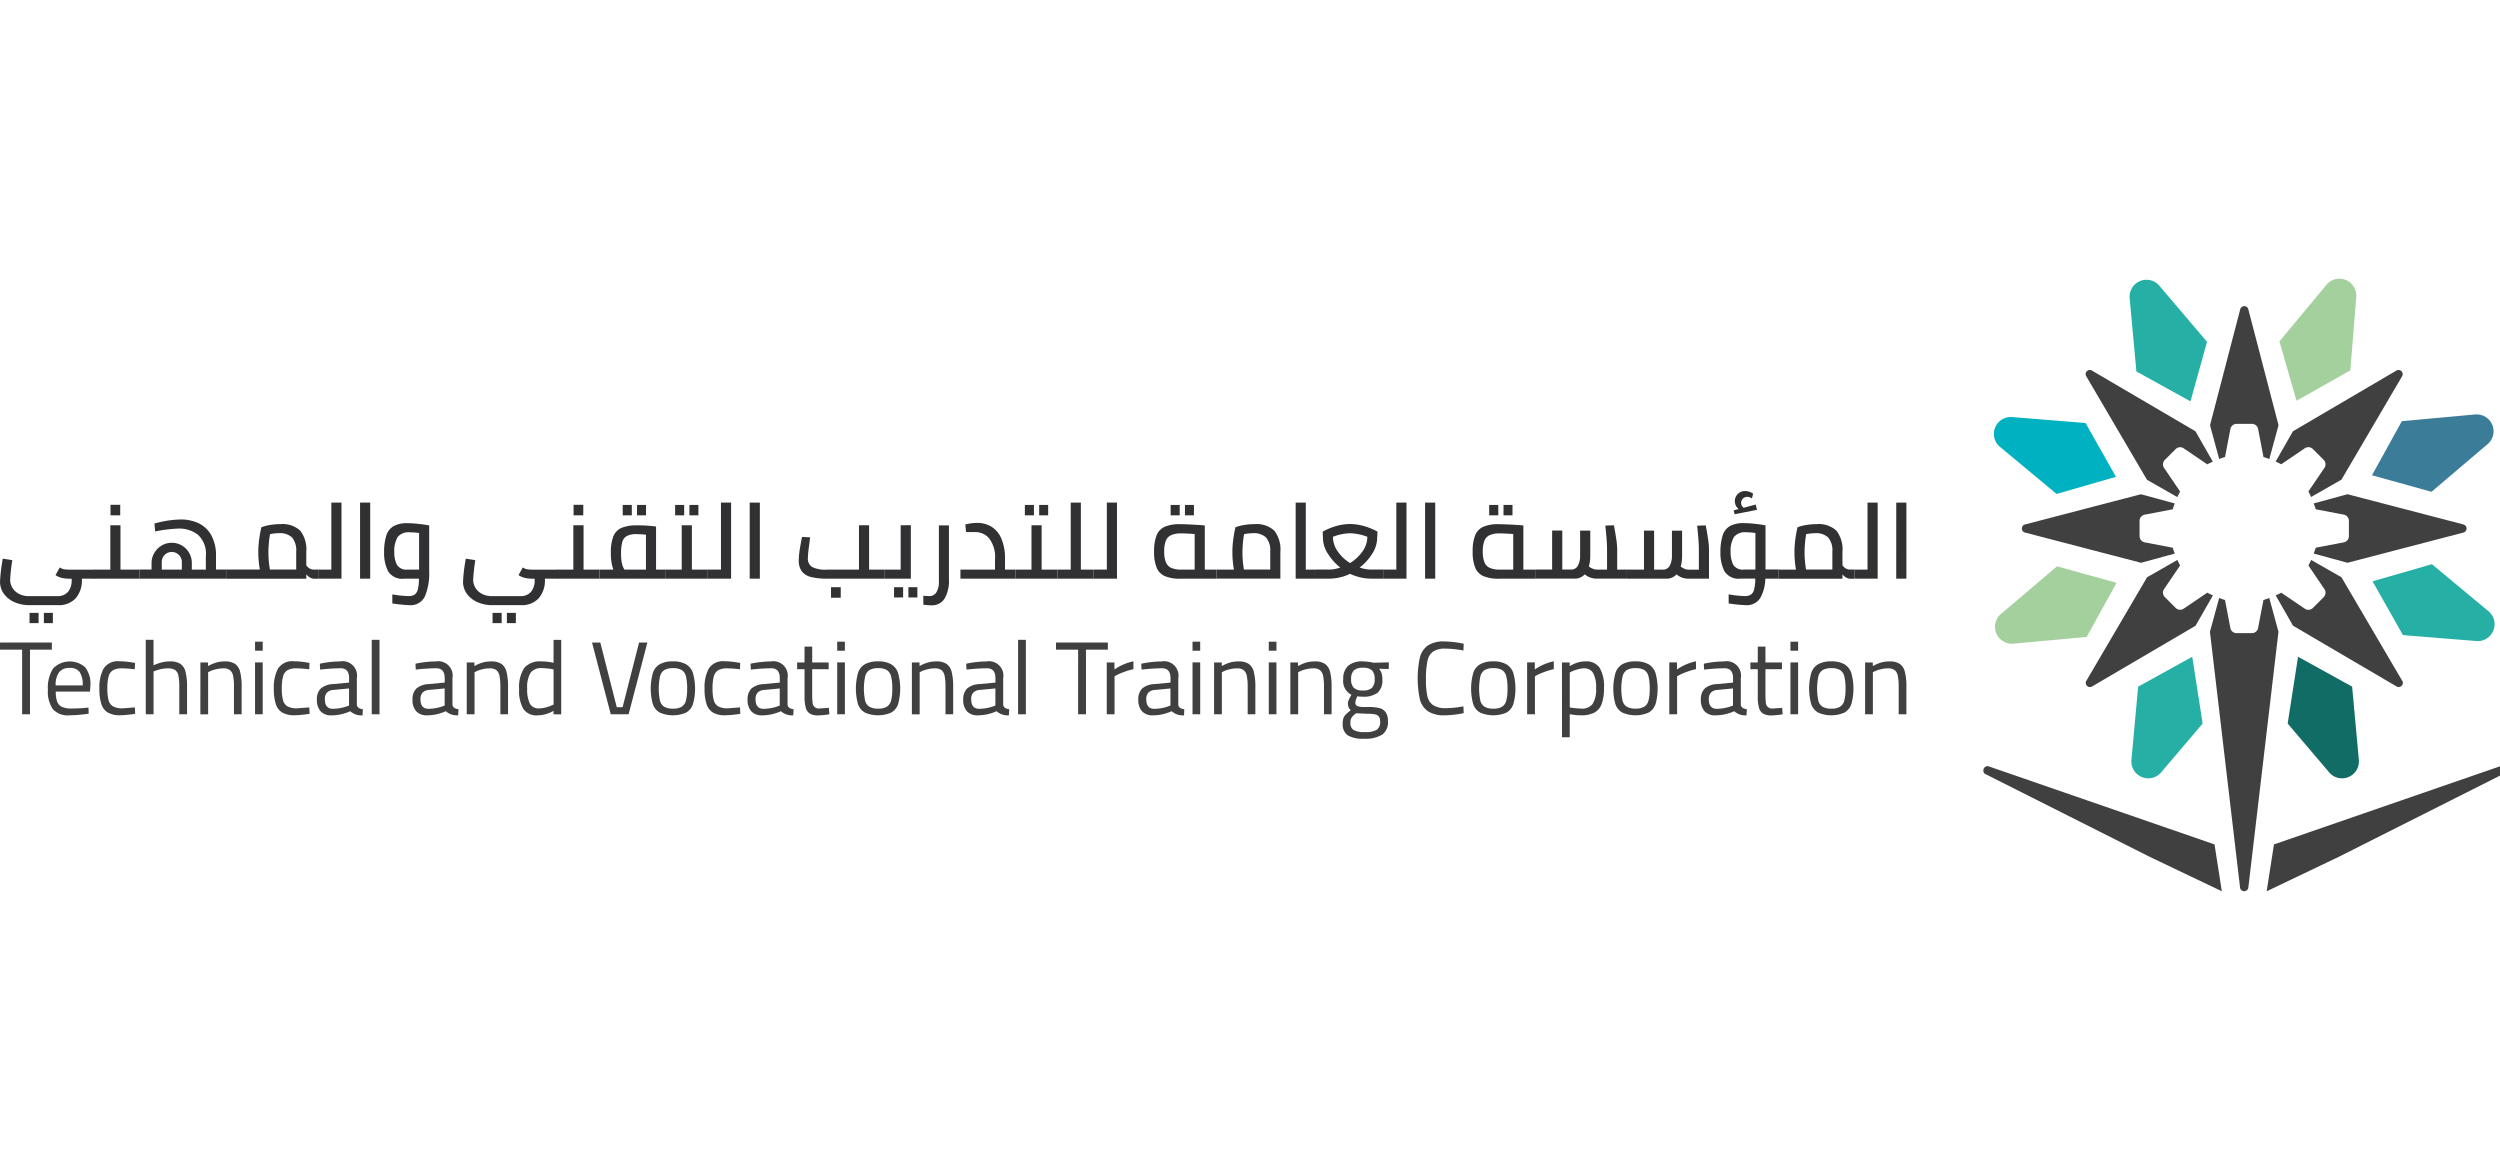 <svg xmlns="http://www.w3.org/2000/svg" xmlns:xlink="http://www.w3.org/1999/xlink" width="342" height="160" viewBox="0 0 342 160">
  <defs>
    <clipPath id="clip-path">
      <rect id="Rectangle_2439" data-name="Rectangle 2439" width="342" height="160" fill="#717d85"/>
    </clipPath>
  </defs>
  <g id="logo07" transform="translate(-160 -3664)">
    <g id="Mask_Group_21" data-name="Mask Group 21" transform="translate(160 3664)" clip-path="url(#clip-path)">
      <g id="Group_15590" data-name="Group 15590" transform="translate(0 38.126)">
        <g id="Group_5852" data-name="Group 5852" transform="translate(0 29.05)">
          <g id="Group_5850" data-name="Group 5850" transform="translate(0 20.352)">
            <path id="Path_3805" data-name="Path 3805" d="M367.123,372.683H364.1V371.7h7.093v.979H368.2v8.84h-1.074Z" transform="translate(-364.098 -371.334)" fill="#404040"/>
            <path id="Path_3806" data-name="Path 3806" d="M369.706,380.177a4.247,4.247,0,0,1-.677-2.66,4.82,4.82,0,0,1,.723-2.92,3.177,3.177,0,0,1,4.391-.134,3.764,3.764,0,0,1,.7,2.5l-.056.808h-4.681a3.953,3.953,0,0,0,.191,1.377,1.269,1.269,0,0,0,.653.717,3.037,3.037,0,0,0,1.284.22q.412,0,.951-.021t.978-.064l.417-.043.028.834a19.012,19.012,0,0,1-2.608.226,2.771,2.771,0,0,1-2.3-.845Zm4.079-3.256a3.134,3.134,0,0,0-.417-1.837,1.58,1.58,0,0,0-1.348-.546,1.762,1.762,0,0,0-1.449.574,2.9,2.9,0,0,0-.482,1.809Z" transform="translate(-362.475 -370.691)" fill="#404040"/>
            <path id="Path_3807" data-name="Path 3807" d="M375.482,380.657a2.085,2.085,0,0,1-.893-1.177,6.885,6.885,0,0,1-.27-2.135,5.5,5.5,0,0,1,.568-2.7,2.3,2.3,0,0,1,2.2-1.008q.424,0,.879.043t1.235.185l-.044.866a16.236,16.236,0,0,0-1.717-.129,2.528,2.528,0,0,0-1.241.249,1.364,1.364,0,0,0-.61.834,6.13,6.13,0,0,0-.178,1.68,5.925,5.925,0,0,0,.169,1.608,1.373,1.373,0,0,0,.617.834,2.608,2.608,0,0,0,1.3.263l1.675-.128.043.879a15.474,15.474,0,0,1-2.043.2,3.264,3.264,0,0,1-1.689-.373Z" transform="translate(-360.724 -370.7)" fill="#404040"/>
            <path id="Path_3808" data-name="Path 3808" d="M379.086,371.426h1.065v3.491a6.432,6.432,0,0,1,1.157-.412,4.639,4.639,0,0,1,1.086-.128,2.572,2.572,0,0,1,1.426.334,1.811,1.811,0,0,1,.708,1.085,8.2,8.2,0,0,1,.209,2.073v3.745h-1.064V377.9a7.737,7.737,0,0,0-.12-1.582,1.186,1.186,0,0,0-.455-.763,1.754,1.754,0,0,0-.986-.227,4.854,4.854,0,0,0-1.689.326l-.269.1v5.859H379.09Z" transform="translate(-359.148 -371.426)" fill="#404040"/>
            <path id="Path_3809" data-name="Path 3809" d="M384.707,373.788h1.05v.5a5.285,5.285,0,0,1,1.171-.5,4.353,4.353,0,0,1,1.114-.142,2.467,2.467,0,0,1,1.4.339,1.856,1.856,0,0,1,.7,1.085,8.16,8.16,0,0,1,.209,2.066v3.746H389.3v-3.717a7.525,7.525,0,0,0-.12-1.546,1.31,1.31,0,0,0-.434-.78,1.46,1.46,0,0,0-.907-.241,4.229,4.229,0,0,0-.987.122,3.912,3.912,0,0,0-.817.276l-.269.128v5.758h-1.064Z" transform="translate(-357.293 -370.694)" fill="#404040"/>
            <path id="Path_3810" data-name="Path 3810" d="M390.328,371.618h1.049v1.234h-1.049Zm0,2.836h1.049v7.093h-1.049Z" transform="translate(-355.437 -371.363)" fill="#404040"/>
            <path id="Path_3811" data-name="Path 3811" d="M393.423,380.658a2.085,2.085,0,0,1-.894-1.177,6.893,6.893,0,0,1-.269-2.135,5.491,5.491,0,0,1,.568-2.7,2.3,2.3,0,0,1,2.2-1.008q.426,0,.879.043t1.235.185l-.043.866a16.211,16.211,0,0,0-1.717-.129,2.53,2.53,0,0,0-1.242.249,1.368,1.368,0,0,0-.61.834,6.142,6.142,0,0,0-.177,1.68,5.919,5.919,0,0,0,.169,1.608,1.376,1.376,0,0,0,.616.834,2.607,2.607,0,0,0,1.3.263l1.675-.128.043.879a15.453,15.453,0,0,1-2.043.2,3.261,3.261,0,0,1-1.691-.373Z" transform="translate(-354.801 -370.701)" fill="#404040"/>
            <path id="Path_3812" data-name="Path 3812" d="M397.2,380.477a2.264,2.264,0,0,1-.508-1.59,2.016,2.016,0,0,1,.522-1.519,2.751,2.751,0,0,1,1.653-.609l2.228-.209v-.61q0-1.348-1.164-1.348a25.982,25.982,0,0,0-2.793.185l-.043-.808a13.821,13.821,0,0,1,2.767-.313,1.972,1.972,0,0,1,2.295,2.286v3.633q.043.521.823.626l-.043.834a2.287,2.287,0,0,1-1.688-.568,6.185,6.185,0,0,1-2.554.568,1.932,1.932,0,0,1-1.495-.555Zm3.562-.668.326-.115v-2.341l-2.1.2a1.365,1.365,0,0,0-.922.369,1.3,1.3,0,0,0-.284.908q0,1.3,1.077,1.306a5.827,5.827,0,0,0,1.9-.327Z" transform="translate(-353.339 -370.701)" fill="#404040"/>
            <path id="Path_3813" data-name="Path 3813" d="M402.328,371.426h1.064v10.187h-1.064Z" transform="translate(-351.474 -371.426)" fill="#404040"/>
            <path id="Path_3814" data-name="Path 3814" d="M407.032,380.48a2.263,2.263,0,0,1-.508-1.591,2.012,2.012,0,0,1,.521-1.518,2.747,2.747,0,0,1,1.653-.609l2.228-.209v-.61q0-1.348-1.163-1.348a25.912,25.912,0,0,0-2.794.185l-.043-.808a13.838,13.838,0,0,1,2.767-.313,1.972,1.972,0,0,1,2.295,2.283v3.632q.042.521.823.626l-.043.834a2.3,2.3,0,0,1-1.694-.567,6.183,6.183,0,0,1-2.552.567,1.931,1.931,0,0,1-1.49-.555Zm3.561-.668.326-.115v-2.341l-2.1.2a1.366,1.366,0,0,0-.922.369,1.3,1.3,0,0,0-.284.908q0,1.3,1.079,1.306a5.821,5.821,0,0,0,1.9-.326Z" transform="translate(-350.091 -370.704)" fill="#404040"/>
            <path id="Path_3815" data-name="Path 3815" d="M412.1,373.788h1.049v.5a5.307,5.307,0,0,1,1.171-.5,4.358,4.358,0,0,1,1.114-.141,2.466,2.466,0,0,1,1.406.339,1.852,1.852,0,0,1,.7,1.085,8.119,8.119,0,0,1,.209,2.065v3.746H416.7v-3.717a7.5,7.5,0,0,0-.121-1.546,1.314,1.314,0,0,0-.432-.78,1.46,1.46,0,0,0-.907-.241,4.22,4.22,0,0,0-.987.122,3.879,3.879,0,0,0-.817.275l-.27.128v5.758H412.1Z" transform="translate(-348.249 -370.694)" fill="#404040"/>
            <path id="Path_3816" data-name="Path 3816" d="M418.073,380.879a4.912,4.912,0,0,1-.582-2.687,4.776,4.776,0,0,1,.7-2.921,2.774,2.774,0,0,1,2.32-.894,8.286,8.286,0,0,1,1.689.184v-3.129h1.05v10.187H422.2v-.488a4.394,4.394,0,0,1-2.2.626A2.144,2.144,0,0,1,418.073,380.879Zm3.025-.2a4.677,4.677,0,0,0,.823-.277l.284-.127v-4.81a8.99,8.99,0,0,0-1.6-.169,1.763,1.763,0,0,0-1.565.652,3.933,3.933,0,0,0-.447,2.156,4.39,4.39,0,0,0,.362,2.037,1.311,1.311,0,0,0,1.252.659,3.687,3.687,0,0,0,.892-.119Z" transform="translate(-346.474 -371.423)" fill="#404040"/>
            <path id="Path_3817" data-name="Path 3817" d="M424.983,371.7h1.13l2.256,8.854h.795l2.256-8.854h1.135l-2.569,9.822h-2.44Z" transform="translate(-343.994 -371.334)" fill="#404040"/>
            <path id="Path_3818" data-name="Path 3818" d="M432.254,380.646a2.086,2.086,0,0,1-.95-1.17,7.949,7.949,0,0,1,.015-4.264,2.153,2.153,0,0,1,.964-1.191,3.6,3.6,0,0,1,1.773-.377,3.53,3.53,0,0,1,1.773.384,2.19,2.19,0,0,1,.959,1.191,7.92,7.92,0,0,1,.013,4.257,2.1,2.1,0,0,1-.939,1.17,4.519,4.519,0,0,1-3.611,0Zm3.008-.808a1.39,1.39,0,0,0,.574-.834,6.216,6.216,0,0,0,.164-1.625,6.478,6.478,0,0,0-.169-1.7,1.4,1.4,0,0,0-.581-.851,2.241,2.241,0,0,0-1.178-.254,2.282,2.282,0,0,0-1.185.254,1.417,1.417,0,0,0-.592.851A8.2,8.2,0,0,0,432.28,379a1.384,1.384,0,0,0,.582.847,2.288,2.288,0,0,0,1.213.263,2.22,2.22,0,0,0,1.19-.267Z" transform="translate(-342 -370.696)" fill="#404040"/>
            <path id="Path_3819" data-name="Path 3819" d="M437.72,380.657a2.078,2.078,0,0,1-.894-1.177,6.894,6.894,0,0,1-.269-2.135,5.5,5.5,0,0,1,.567-2.7,2.3,2.3,0,0,1,2.2-1.008q.424,0,.88.043t1.234.185l-.043.866a16.153,16.153,0,0,0-1.716-.129,2.53,2.53,0,0,0-1.241.249,1.369,1.369,0,0,0-.61.835,6.144,6.144,0,0,0-.177,1.68,5.947,5.947,0,0,0,.169,1.608,1.377,1.377,0,0,0,.618.834,2.608,2.608,0,0,0,1.3.263l1.669-.128.043.879a15.408,15.408,0,0,1-2.044.2A3.257,3.257,0,0,1,437.72,380.657Z" transform="translate(-340.174 -370.7)" fill="#404040"/>
            <path id="Path_3820" data-name="Path 3820" d="M441.491,380.471a2.263,2.263,0,0,1-.508-1.59,2.017,2.017,0,0,1,.521-1.519,2.751,2.751,0,0,1,1.653-.609l2.229-.209v-.61q0-1.348-1.163-1.348a26,26,0,0,0-2.794.185l-.043-.808a13.822,13.822,0,0,1,2.767-.313,1.973,1.973,0,0,1,2.3,2.284v3.632q.044.521.823.626l-.043.834a2.3,2.3,0,0,1-1.689-.568,6.194,6.194,0,0,1-2.554.568A1.931,1.931,0,0,1,441.491,380.471Zm3.562-.668.326-.115v-2.339l-2.1.2a1.369,1.369,0,0,0-.923.369,1.307,1.307,0,0,0-.283.908q0,1.3,1.078,1.306a5.821,5.821,0,0,0,1.906-.327Z" transform="translate(-338.713 -370.694)" fill="#404040"/>
            <path id="Path_3821" data-name="Path 3821" d="M447.85,381.308a1.326,1.326,0,0,1-.582-.795,5.43,5.43,0,0,1-.177-1.565v-3.734h-1.014v-.924h1.013V372.12h1.05v2.171h2.252v.924h-2.256V378.6a9.056,9.056,0,0,0,.056,1.186.835.835,0,0,0,.965.8l1.263-.085.07.88a10.887,10.887,0,0,1-1.519.157,2.259,2.259,0,0,1-1.128-.229Z" transform="translate(-337.03 -371.197)" fill="#404040"/>
            <path id="Path_3822" data-name="Path 3822" d="M450.2,371.618h1.049v1.234H450.2Zm0,2.836h1.049v7.093H450.2Z" transform="translate(-335.669 -371.363)" fill="#404040"/>
            <path id="Path_3823" data-name="Path 3823" d="M453.352,380.645a2.086,2.086,0,0,1-.951-1.17,7.975,7.975,0,0,1,.015-4.264,2.149,2.149,0,0,1,.965-1.191,3.6,3.6,0,0,1,1.773-.377,3.538,3.538,0,0,1,1.773.384,2.2,2.2,0,0,1,.958,1.191,7.938,7.938,0,0,1,.014,4.257,2.1,2.1,0,0,1-.939,1.17,4.518,4.518,0,0,1-3.611,0Zm3.008-.808a1.391,1.391,0,0,0,.574-.834,6.206,6.206,0,0,0,.164-1.625,6.508,6.508,0,0,0-.169-1.7,1.4,1.4,0,0,0-.581-.851,2.241,2.241,0,0,0-1.178-.255,2.278,2.278,0,0,0-1.185.255,1.415,1.415,0,0,0-.592.851,8.164,8.164,0,0,0-.015,3.321,1.382,1.382,0,0,0,.582.847,2.293,2.293,0,0,0,1.212.264,2.226,2.226,0,0,0,1.189-.267Z" transform="translate(-335.034 -370.696)" fill="#404040"/>
            <path id="Path_3824" data-name="Path 3824" d="M457.877,373.788h1.05v.5a5.24,5.24,0,0,1,1.171-.5,4.354,4.354,0,0,1,1.114-.141,2.461,2.461,0,0,1,1.405.339,1.85,1.85,0,0,1,.7,1.085,8.123,8.123,0,0,1,.209,2.066v3.745h-1.05v-3.717a7.512,7.512,0,0,0-.12-1.546,1.317,1.317,0,0,0-.432-.78,1.46,1.46,0,0,0-.909-.241,4.222,4.222,0,0,0-.986.122,3.9,3.9,0,0,0-.817.276l-.269.128v5.758h-1.064Z" transform="translate(-333.132 -370.694)" fill="#404040"/>
            <path id="Path_3825" data-name="Path 3825" d="M463.67,380.48a2.264,2.264,0,0,1-.508-1.59,2.016,2.016,0,0,1,.522-1.518,2.753,2.753,0,0,1,1.652-.609l2.229-.209v-.61q0-1.348-1.163-1.348a25.965,25.965,0,0,0-2.794.185l-.043-.808a13.812,13.812,0,0,1,2.767-.313,1.971,1.971,0,0,1,2.295,2.283v3.632q.043.521.823.626l-.043.834a2.3,2.3,0,0,1-1.689-.567,6.18,6.18,0,0,1-2.553.567,1.932,1.932,0,0,1-1.495-.553Zm3.561-.668.326-.115v-2.341l-2.1.2a1.37,1.37,0,0,0-.922.369,1.306,1.306,0,0,0-.283.908q0,1.3,1.078,1.306a5.814,5.814,0,0,0,1.9-.326Z" transform="translate(-331.39 -370.704)" fill="#404040"/>
            <path id="Path_3826" data-name="Path 3826" d="M468.8,371.426h1.064v10.187H468.8Z" transform="translate(-329.525 -371.426)" fill="#404040"/>
            <path id="Path_3827" data-name="Path 3827" d="M475.727,372.683H472.7V371.7h7.093v.979H476.8v8.84h-1.077Z" transform="translate(-328.239 -371.334)" fill="#404040"/>
            <path id="Path_3828" data-name="Path 3828" d="M477.92,373.79h1.049v.965a7.1,7.1,0,0,1,2.6-1.12v1.078a8.4,8.4,0,0,0-1.2.347,8.932,8.932,0,0,0-1.029.432l-.355.185v5.207H477.92Z" transform="translate(-326.515 -370.696)" fill="#404040"/>
            <path id="Path_3829" data-name="Path 3829" d="M481.674,380.471a2.264,2.264,0,0,1-.508-1.59,2.019,2.019,0,0,1,.521-1.519,2.753,2.753,0,0,1,1.653-.609l2.229-.209v-.61q0-1.348-1.163-1.348a25.9,25.9,0,0,0-2.794.185l-.043-.808a13.826,13.826,0,0,1,2.767-.313,1.973,1.973,0,0,1,2.3,2.284v3.632q.044.521.823.626l-.042.834a2.3,2.3,0,0,1-1.689-.568,6.194,6.194,0,0,1-2.554.568,1.932,1.932,0,0,1-1.5-.556Zm3.562-.668.326-.115v-2.339l-2.1.2a1.371,1.371,0,0,0-.923.369,1.306,1.306,0,0,0-.283.908q0,1.3,1.077,1.306a5.825,5.825,0,0,0,1.9-.326Z" transform="translate(-325.445 -370.694)" fill="#404040"/>
            <path id="Path_3830" data-name="Path 3830" d="M486.74,371.618h1.049v1.234H486.74Zm0,2.836h1.049v7.093H486.74Z" transform="translate(-323.602 -371.363)" fill="#404040"/>
            <path id="Path_3831" data-name="Path 3831" d="M488.959,373.788h1.05v.5a5.268,5.268,0,0,1,1.171-.5,4.347,4.347,0,0,1,1.113-.141,2.464,2.464,0,0,1,1.4.339,1.85,1.85,0,0,1,.7,1.085,8.122,8.122,0,0,1,.209,2.066v3.745h-1.05v-3.717a7.6,7.6,0,0,0-.12-1.546,1.31,1.31,0,0,0-.434-.78,1.461,1.461,0,0,0-.908-.241,4.21,4.21,0,0,0-.986.122,3.9,3.9,0,0,0-.816.275l-.269.128v5.758h-1.064Z" transform="translate(-322.87 -370.694)" fill="#404040"/>
            <path id="Path_3832" data-name="Path 3832" d="M494.582,371.618h1.049v1.234h-1.049Zm0,2.836h1.049v7.093h-1.049Z" transform="translate(-321.013 -371.363)" fill="#404040"/>
            <path id="Path_3833" data-name="Path 3833" d="M496.8,373.788h1.049v.5a5.284,5.284,0,0,1,1.171-.5,4.365,4.365,0,0,1,1.114-.142,2.467,2.467,0,0,1,1.4.339,1.857,1.857,0,0,1,.7,1.085,8.159,8.159,0,0,1,.209,2.066v3.745H501.4v-3.717a7.586,7.586,0,0,0-.12-1.546,1.314,1.314,0,0,0-.433-.78,1.46,1.46,0,0,0-.907-.241,4.22,4.22,0,0,0-.987.122,3.9,3.9,0,0,0-.816.276l-.269.128v5.758H496.8Z" transform="translate(-320.28 -370.694)" fill="#404040"/>
            <path id="Path_3834" data-name="Path 3834" d="M502.847,383.744a1.817,1.817,0,0,1-.659-1.582,2.195,2.195,0,0,1,.1-.745,1.416,1.416,0,0,1,.334-.521,7.84,7.84,0,0,1,.677-.583.77.77,0,0,1-.3-.383,1.474,1.474,0,0,1-.1-.539,1.123,1.123,0,0,1,.085-.4,7.15,7.15,0,0,1,.4-.775,2.076,2.076,0,0,1-1.12-2.128,2.357,2.357,0,0,1,.666-1.838,2.921,2.921,0,0,1,2.014-.6,6.515,6.515,0,0,1,1.448.185l2.1-.056v.909l-1.348-.029a1.48,1.48,0,0,1,.355.592,2.941,2.941,0,0,1,.113.887,2.217,2.217,0,0,1-.653,1.8,3.207,3.207,0,0,1-2.058.539,3.758,3.758,0,0,1-.723-.057c-.075.19-.138.355-.185.5a1.19,1.19,0,0,0-.071.369.462.462,0,0,0,.291.483,2.668,2.668,0,0,0,.9.114h.554a6.6,6.6,0,0,1,1.511.142,1.488,1.488,0,0,1,.887.576,2.126,2.126,0,0,1,.313,1.252,2.094,2.094,0,0,1-.767,1.8,4.329,4.329,0,0,1-2.525.568,3.986,3.986,0,0,1-2.246-.48Zm3.994-.737a1.235,1.235,0,0,0,.468-1.1,1.251,1.251,0,0,0-.155-.688.827.827,0,0,0-.522-.319,4.975,4.975,0,0,0-1.064-.085l-1.532-.071a2.489,2.489,0,0,0-.632.592,1.251,1.251,0,0,0-.163.677,1.13,1.13,0,0,0,.432,1.022,2.956,2.956,0,0,0,1.524.284,3.078,3.078,0,0,0,1.645-.312Zm-.653-5.737a1.628,1.628,0,0,0,.368-1.206,1.609,1.609,0,0,0-.368-1.191,1.728,1.728,0,0,0-1.221-.355,1.772,1.772,0,0,0-1.252.362,1.608,1.608,0,0,0-.375,1.2,1.584,1.584,0,0,0,.375,1.191,1.774,1.774,0,0,0,1.242.355,1.75,1.75,0,0,0,1.236-.356Z" transform="translate(-318.505 -370.698)" fill="#404040"/>
            <path id="Path_3835" data-name="Path 3835" d="M511.3,381.142a2.833,2.833,0,0,1-1.107-1.64,13.755,13.755,0,0,1,0-5.7,2.874,2.874,0,0,1,1.087-1.646,3.87,3.87,0,0,1,2.262-.56,13.26,13.26,0,0,1,2.654.313l-.044.922a14.332,14.332,0,0,0-2.468-.254,2.921,2.921,0,0,0-1.675.4,2.054,2.054,0,0,0-.773,1.279,11.952,11.952,0,0,0-.209,2.552,10.422,10.422,0,0,0,.191,2.263,2,2,0,0,0,.788,1.235,3.158,3.158,0,0,0,1.8.417,12.989,12.989,0,0,0,2.342-.254l.044.931a13.084,13.084,0,0,1-2.583.3,4.039,4.039,0,0,1-2.314-.557Z" transform="translate(-315.957 -371.373)" fill="#404040"/>
            <path id="Path_3836" data-name="Path 3836" d="M516.624,380.646a2.086,2.086,0,0,1-.95-1.17,7.956,7.956,0,0,1,.015-4.264,2.153,2.153,0,0,1,.964-1.191,3.6,3.6,0,0,1,1.773-.377,3.528,3.528,0,0,1,1.773.384,2.189,2.189,0,0,1,.959,1.191,7.917,7.917,0,0,1,.013,4.257,2.1,2.1,0,0,1-.939,1.17,4.519,4.519,0,0,1-3.611,0Zm3.008-.808a1.391,1.391,0,0,0,.573-.834,6.216,6.216,0,0,0,.164-1.625,6.462,6.462,0,0,0-.169-1.7,1.4,1.4,0,0,0-.581-.851,2.242,2.242,0,0,0-1.178-.254,2.281,2.281,0,0,0-1.185.253,1.415,1.415,0,0,0-.592.851A8.2,8.2,0,0,0,516.65,379a1.385,1.385,0,0,0,.582.847,2.287,2.287,0,0,0,1.213.264,2.22,2.22,0,0,0,1.187-.267Z" transform="translate(-314.143 -370.696)" fill="#404040"/>
            <path id="Path_3837" data-name="Path 3837" d="M521.15,373.789h1.05v.965a7.107,7.107,0,0,1,2.6-1.12v1.078a8.411,8.411,0,0,0-1.2.347,8.9,8.9,0,0,0-1.029.432l-.354.185v5.207h-1.064Z" transform="translate(-312.24 -370.697)" fill="#404040"/>
            <path id="Path_3838" data-name="Path 3838" d="M524.734,373.789h1.054v.508a5.261,5.261,0,0,1,1.072-.489,3.658,3.658,0,0,1,1.1-.163,2.17,2.17,0,0,1,1.922.872,4.973,4.973,0,0,1,.6,2.774,6.2,6.2,0,0,1-.313,2.163,2.19,2.19,0,0,1-.993,1.191,3.8,3.8,0,0,1-1.831.377,7.566,7.566,0,0,1-1.547-.157v3.165H524.74Zm4.2,5.663a3.7,3.7,0,0,0,.468-2.116,4.1,4.1,0,0,0-.4-2.093,1.348,1.348,0,0,0-1.228-.646,3.214,3.214,0,0,0-.887.137,5.553,5.553,0,0,0-.815.29l-.27.142v4.781a11.693,11.693,0,0,0,1.565.156,1.806,1.806,0,0,0,1.575-.651Z" transform="translate(-311.057 -370.696)" fill="#404040"/>
            <path id="Path_3839" data-name="Path 3839" d="M531.249,380.646a2.086,2.086,0,0,1-.951-1.17,7.953,7.953,0,0,1,.015-4.264,2.154,2.154,0,0,1,.965-1.191,3.6,3.6,0,0,1,1.773-.377,3.534,3.534,0,0,1,1.773.383,2.19,2.19,0,0,1,.958,1.191,7.928,7.928,0,0,1,.014,4.257,2.1,2.1,0,0,1-.939,1.17,4.521,4.521,0,0,1-3.611,0Zm3.008-.808a1.391,1.391,0,0,0,.574-.835,6.253,6.253,0,0,0,.164-1.625,6.506,6.506,0,0,0-.169-1.7,1.4,1.4,0,0,0-.582-.851,2.241,2.241,0,0,0-1.178-.255,2.277,2.277,0,0,0-1.186.253,1.418,1.418,0,0,0-.592.851,8.2,8.2,0,0,0-.015,3.321,1.385,1.385,0,0,0,.583.847,2.285,2.285,0,0,0,1.212.263,2.223,2.223,0,0,0,1.189-.265Z" transform="translate(-309.315 -370.696)" fill="#404040"/>
            <path id="Path_3840" data-name="Path 3840" d="M535.772,373.789h1.05v.965a7.11,7.11,0,0,1,2.6-1.12v1.078a8.342,8.342,0,0,0-1.2.347,8.912,8.912,0,0,0-1.03.432l-.354.185v5.207h-1.066Z" transform="translate(-307.412 -370.697)" fill="#404040"/>
            <path id="Path_3841" data-name="Path 3841" d="M539.529,380.477a2.264,2.264,0,0,1-.508-1.591,2.016,2.016,0,0,1,.521-1.518,2.746,2.746,0,0,1,1.653-.609l2.228-.209v-.61q0-1.348-1.163-1.348a25.945,25.945,0,0,0-2.794.185l-.043-.809a13.835,13.835,0,0,1,2.768-.313,1.972,1.972,0,0,1,2.295,2.286v3.632q.042.521.823.626l-.044.834a2.3,2.3,0,0,1-1.689-.568,6.177,6.177,0,0,1-2.553.568A1.931,1.931,0,0,1,539.529,380.477Zm3.561-.668.325-.115v-2.341l-2.1.2a1.369,1.369,0,0,0-.923.369,1.307,1.307,0,0,0-.284.909q0,1.3,1.077,1.306a5.82,5.82,0,0,0,1.9-.326Z" transform="translate(-306.342 -370.701)" fill="#404040"/>
            <path id="Path_3842" data-name="Path 3842" d="M545.881,381.307a1.334,1.334,0,0,1-.583-.794,5.435,5.435,0,0,1-.176-1.565v-3.734h-1.008v-.924h1.008V372.12h1.05v2.171h2.256v.924h-2.256V378.6a9.1,9.1,0,0,0,.056,1.186.834.834,0,0,0,.965.8l1.263-.084.071.88a10.9,10.9,0,0,1-1.518.157A2.258,2.258,0,0,1,545.881,381.307Z" transform="translate(-304.658 -371.196)" fill="#404040"/>
            <path id="Path_3843" data-name="Path 3843" d="M548.232,371.618h1.05v1.234h-1.05Zm0,2.836h1.05v7.093h-1.05Z" transform="translate(-303.299 -371.363)" fill="#404040"/>
            <path id="Path_3844" data-name="Path 3844" d="M551.386,380.645a2.093,2.093,0,0,1-.951-1.17,7.975,7.975,0,0,1,.015-4.264,2.156,2.156,0,0,1,.965-1.191,3.6,3.6,0,0,1,1.773-.377,3.539,3.539,0,0,1,1.773.384,2.189,2.189,0,0,1,.958,1.191,7.937,7.937,0,0,1,.014,4.257,2.1,2.1,0,0,1-.939,1.17,4.518,4.518,0,0,1-3.61,0Zm3.007-.808a1.4,1.4,0,0,0,.575-.834,6.266,6.266,0,0,0,.163-1.625,6.554,6.554,0,0,0-.169-1.7,1.4,1.4,0,0,0-.582-.851,2.241,2.241,0,0,0-1.178-.253,2.28,2.28,0,0,0-1.186.255,1.415,1.415,0,0,0-.593.851,8.166,8.166,0,0,0-.015,3.321,1.39,1.39,0,0,0,.582.847,2.294,2.294,0,0,0,1.213.264,2.223,2.223,0,0,0,1.19-.268Z" transform="translate(-302.665 -370.696)" fill="#404040"/>
            <path id="Path_3845" data-name="Path 3845" d="M555.911,373.788h1.054v.5a5.271,5.271,0,0,1,1.171-.5,4.361,4.361,0,0,1,1.114-.141,2.461,2.461,0,0,1,1.4.339,1.847,1.847,0,0,1,.7,1.085,8.124,8.124,0,0,1,.209,2.066v3.744h-1.055v-3.717a7.547,7.547,0,0,0-.12-1.546,1.312,1.312,0,0,0-.433-.78,1.46,1.46,0,0,0-.908-.241,4.225,4.225,0,0,0-.986.122,3.9,3.9,0,0,0-.816.275l-.269.128v5.758h-1.064Z" transform="translate(-300.763 -370.694)" fill="#404040"/>
          </g>
          <g id="Group_5851" data-name="Group 5851" transform="translate(0.003 0)">
            <path id="Path_3846" data-name="Path 3846" d="M377.1,365.816h-1.8v.074a3.736,3.736,0,0,1-.855,2.617,3.129,3.129,0,0,1-2.434.932h-3.918a4.966,4.966,0,0,1-1.967-.388,3.508,3.508,0,0,1-1.468-1.124,2.778,2.778,0,0,1-.556-1.719,22.177,22.177,0,0,1,.38-3.129l1.3.209a23.69,23.69,0,0,0-.293,2.661,2.078,2.078,0,0,0,.339,1.169,2.271,2.271,0,0,0,.914.8,2.847,2.847,0,0,0,1.28.286h3.9a1.835,1.835,0,0,0,1.477-.585,2.428,2.428,0,0,0,.5-1.622v-.173h-.263a4.96,4.96,0,0,1-1.023-.1,2.652,2.652,0,0,1-.921-.394l.585-1.053a1.461,1.461,0,0,0,.6.254,5.7,5.7,0,0,0,.877.051H377.1Zm-8.962,4.679h1.238v1.4h-1.242Zm1.96,0h1.231v1.4H370.1Z" transform="translate(-364.1 -353.83)" fill="#313133"/>
            <path id="Path_3847" data-name="Path 3847" d="M379.987,366.4v1.243h-6.181V366.4h2.179v-6.066h1.388V366.4Zm-3.979-8.859h1.331v1.433h-1.331Z" transform="translate(-360.895 -355.656)" fill="#313133"/>
            <path id="Path_3848" data-name="Path 3848" d="M390.3,365.9v1.244H378.453V365.9h1.638V365a2.653,2.653,0,0,1,.373-1.366,2.844,2.844,0,0,1,1-1.016,2.625,2.625,0,0,1,1.388-.38,2.67,2.67,0,0,1,1.388.373A2.768,2.768,0,0,1,385.6,365v.906h1.918v-1.827a3.51,3.51,0,0,0-1.089-2.946,4.215,4.215,0,0,0-2.654-.842,20.084,20.084,0,0,0-3.189.394l-.1-1.081a14.135,14.135,0,0,1,3.567-.555,5.672,5.672,0,0,1,2.493.522,3.913,3.913,0,0,1,1.725,1.653,5.7,5.7,0,0,1,.636,2.836V365.9Zm-8.421-2a1.4,1.4,0,0,0-.393,1.011v.993h2.748v-1.01a1.376,1.376,0,0,0-2.354-.994Z" transform="translate(-359.361 -355.16)" fill="#313133"/>
            <path id="Path_3849" data-name="Path 3849" d="M399.945,365.746V367h-.571a1.126,1.126,0,0,1-.556-.169,1.7,1.7,0,0,1-.5-.432v.6H387.355v-1.251h4.607a13.966,13.966,0,0,1-.209-2.354,13.457,13.457,0,0,1,.131-1.863,14.812,14.812,0,0,1,.293-1.572,5.959,5.959,0,0,1,1.09-.292,8.069,8.069,0,0,1,1.5-.132,3.572,3.572,0,0,1,2.726.892,4.207,4.207,0,0,1,.826,2.909v1.813a1.3,1.3,0,0,0,.432.432,1.148,1.148,0,0,0,.626.169ZM393.2,364.7q.067.652.139,1.043h3.6v-2.441a2.756,2.756,0,0,0-.562-1.936,2.371,2.371,0,0,0-1.792-.592,5.7,5.7,0,0,0-1.228.132,15.442,15.442,0,0,0-.219,2.486,13.017,13.017,0,0,0,.066,1.309Z" transform="translate(-356.421 -355.008)" fill="#313133"/>
            <path id="Path_3850" data-name="Path 3850" d="M400.007,357.31V367.72h-3.188v-1.243h1.8V357.31Z" transform="translate(-353.296 -355.734)" fill="#313133"/>
            <path id="Path_3851" data-name="Path 3851" d="M401.127,357.31h1.389V367.72h-1.389Z" transform="translate(-351.874 -355.734)" fill="#313133"/>
            <path id="Path_3852" data-name="Path 3852" d="M408.344,359.532q.87.1,1.425.209V366a8.209,8.209,0,0,1-.578,3.428,2.163,2.163,0,0,1-2.157,1.22,20.437,20.437,0,0,1-2.309-.234v-1.242a14.843,14.843,0,0,0,2.207.235,1.616,1.616,0,0,0,.8-.175,1.147,1.147,0,0,0,.467-.695,5.4,5.4,0,0,0,.161-1.513h-2a2.262,2.262,0,0,1-2.229-1.043,5.586,5.586,0,0,1-.533-2.573,7.442,7.442,0,0,1,.313-2.31,2.247,2.247,0,0,1,.994-1.265,3.782,3.782,0,0,1,1.893-.4,14.466,14.466,0,0,1,1.544.1Zm-3,5.57a1.5,1.5,0,0,0,1.477.677h1.565v-5a9.033,9.033,0,0,0-1.27-.1,1.922,1.922,0,0,0-1.645.626,3.622,3.622,0,0,0-.475,2.068,3.755,3.755,0,0,0,.348,1.73Z" transform="translate(-351.058 -355.037)" fill="#313133"/>
            <path id="Path_3853" data-name="Path 3853" d="M424.718,365.816h-1.8v.074a3.738,3.738,0,0,1-.856,2.617,3.128,3.128,0,0,1-2.434.932h-3.918a4.97,4.97,0,0,1-1.967-.388,3.508,3.508,0,0,1-1.469-1.124,2.784,2.784,0,0,1-.555-1.719,22.272,22.272,0,0,1,.38-3.129l1.3.209a23.934,23.934,0,0,0-.293,2.661,2.086,2.086,0,0,0,.339,1.169,2.28,2.28,0,0,0,.914.8,2.846,2.846,0,0,0,1.28.286h3.9a1.833,1.833,0,0,0,1.477-.585,2.428,2.428,0,0,0,.5-1.622v-.173h-.263a4.961,4.961,0,0,1-1.023-.1,2.652,2.652,0,0,1-.921-.394l.584-1.054a1.451,1.451,0,0,0,.6.255,5.676,5.676,0,0,0,.876.051h3.348Zm-8.962,4.679H417v1.4h-1.243Zm1.958,0h1.229v1.4h-1.229Z" transform="translate(-348.377 -353.83)" fill="#313133"/>
            <path id="Path_3854" data-name="Path 3854" d="M427.172,366.4v1.243h-5.746V366.4H423.6v-6.066H425V366.4Zm-3.54-8.859h1.33v1.433h-1.33Z" transform="translate(-345.171 -355.656)" fill="#313133"/>
            <path id="Path_3855" data-name="Path 3855" d="M434.823,366.4v1.243h-9.074V366.4h1.9a6.429,6.429,0,0,1-.339-2.338,5.744,5.744,0,0,1,.35-2.245,2.123,2.123,0,0,1,1.118-1.133,5.478,5.478,0,0,1,2.141-.339,18.87,18.87,0,0,1,2.061.1l.508.058V366.4Zm-5.994-.8a2.7,2.7,0,0,0,.339.8h2.938V361.62q-.906-.073-1.27-.074a2.815,2.815,0,0,0-1.33.249,1.32,1.32,0,0,0-.626.8,5.427,5.427,0,0,0-.175,1.565,5.924,5.924,0,0,0,.127,1.438Zm.1-8.048h1.243v1.418h-1.243Zm1.959,0h1.226v1.418h-1.229Z" transform="translate(-343.743 -355.653)" fill="#313133"/>
            <path id="Path_3856" data-name="Path 3856" d="M438.316,366.4v1.243H432.57V366.4h2.179v-6.066h1.389V366.4Zm-4.473-8.845h1.243v1.418h-1.243Zm1.959,0h1.228v1.418H435.8Z" transform="translate(-341.491 -355.653)" fill="#313133"/>
            <path id="Path_3857" data-name="Path 3857" d="M440.076,357.31V367.72H436.89v-1.243h1.8V357.31Z" transform="translate(-340.065 -355.734)" fill="#313133"/>
            <path id="Path_3858" data-name="Path 3858" d="M441.2,357.31h1.388V367.72H441.2Z" transform="translate(-338.643 -355.734)" fill="#313133"/>
            <path id="Path_3859" data-name="Path 3859" d="M458.011,365.705v1.243h-7.866a9.028,9.028,0,0,1-2.19-.219,2.285,2.285,0,0,1-1.279-.768,2.414,2.414,0,0,1-.431-1.524,10.076,10.076,0,0,1,.139-1.505c.092-.592.2-1.16.313-1.694l1.1.058-.131,1.082a14.408,14.408,0,0,0-.175,1.74,1.356,1.356,0,0,0,.563,1.22,3.916,3.916,0,0,0,2.027.372h4.4v-6.066h1.387v6.062Zm-7.354,2.413h1.331v1.434h-1.331Z" transform="translate(-336.977 -354.962)" fill="#313133"/>
            <path id="Path_3860" data-name="Path 3860" d="M458.656,359.64v7.311h-3.566v-1.243h2.175v-6.066Zm-2.295,8.48H457.6v1.4h-1.242Zm1.959,0h1.231v1.4h-1.229Z" transform="translate(-334.056 -354.965)" fill="#313133"/>
            <path id="Path_3861" data-name="Path 3861" d="M459.407,370.541l-.351-.03v-1.228c.322.028.585.044.79.044a1.106,1.106,0,0,0,1-.522,2.746,2.746,0,0,0,.339-1.476v-7.676h1.373v7.383a4.825,4.825,0,0,1-.6,2.639,2.022,2.022,0,0,1-1.814.914,6.753,6.753,0,0,1-.73-.044Z" transform="translate(-332.746 -354.959)" fill="#313133"/>
            <path id="Path_3862" data-name="Path 3862" d="M470.414,365.787v1.244h-7.543v-1.244H467.6v-1.343a4.242,4.242,0,0,0-.805-2.932,2.5,2.5,0,0,0-1.886-.856h-1.271l-.1-1.037a4.78,4.78,0,0,1,.717-.146,6.61,6.61,0,0,1,.931-.073,3.679,3.679,0,0,1,1.908.508,3.5,3.5,0,0,1,1.367,1.616,6.854,6.854,0,0,1,.508,2.851v1.418Z" transform="translate(-331.487 -355.044)" fill="#313133"/>
            <path id="Path_3863" data-name="Path 3863" d="M474.287,366.4v1.243h-5.746V366.4h2.178v-6.066h1.389V366.4Zm-4.474-8.845h1.242v1.418h-1.242Zm1.959,0H473v1.418h-1.229Z" transform="translate(-329.615 -355.653)" fill="#313133"/>
            <path id="Path_3864" data-name="Path 3864" d="M477.8,366.477v1.243H472.86v-1.243h1.8V357.31h1.388v9.166Z" transform="translate(-328.188 -355.734)" fill="#313133"/>
            <path id="Path_3865" data-name="Path 3865" d="M479.762,357.31V367.72h-3.186v-1.243h1.8V357.31Z" transform="translate(-326.962 -355.734)" fill="#313133"/>
            <path id="Path_3866" data-name="Path 3866" d="M491.337,366.4v1.243h-4.955a5.23,5.23,0,0,1-2.116-.35,2.175,2.175,0,0,1-1.127-1.156,5.687,5.687,0,0,1-.35-2.222,5.877,5.877,0,0,1,.339-2.2,2.15,2.15,0,0,1,1.1-1.17,5,5,0,0,1,2.086-.358q.643,0,1.773.058t1.638.117V366.4Zm-6.937-1.01a1.424,1.424,0,0,0,.738.776,3.443,3.443,0,0,0,1.4.234h1.8v-4.868q-1.17-.085-1.857-.085a3.21,3.21,0,0,0-1.367.24,1.424,1.424,0,0,0-.723.776,3.875,3.875,0,0,0-.219,1.44,3.965,3.965,0,0,0,.226,1.486Zm.651-7.836h1.243v1.42h-1.238Zm1.959,0h1.229v1.42H487.01Z" transform="translate(-324.912 -355.653)" fill="#313133"/>
            <path id="Path_3867" data-name="Path 3867" d="M497.115,360.427a4.206,4.206,0,0,1,.826,2.909v3.651h-8.727v-1.24h2.371a13.951,13.951,0,0,1-.209-2.354,13.463,13.463,0,0,1,.131-1.863,14.784,14.784,0,0,1,.292-1.572,5.962,5.962,0,0,1,1.09-.292,8.052,8.052,0,0,1,1.5-.132A3.575,3.575,0,0,1,497.115,360.427Zm-4.3,4.276c.044.434.09.782.14,1.043h3.6v-2.441a2.753,2.753,0,0,0-.563-1.936,2.369,2.369,0,0,0-1.791-.593,5.676,5.676,0,0,0-1.228.132,15.581,15.581,0,0,0-.219,2.485,12.935,12.935,0,0,0,.063,1.311Z" transform="translate(-322.789 -355.006)" fill="#313133"/>
            <path id="Path_3868" data-name="Path 3868" d="M500.125,366.477v1.243h-2.778V357.31h1.388v9.166Z" transform="translate(-320.103 -355.734)" fill="#313133"/>
            <path id="Path_3869" data-name="Path 3869" d="M508.632,365.746v1.243h-1.655a6.434,6.434,0,0,1-1.469-.175,7.155,7.155,0,0,1-1.41-.483,6.543,6.543,0,0,1-1.375.483,6.3,6.3,0,0,1-1.448.175h-1.843v-1.243h1.8a4.6,4.6,0,0,0,1.535-.277,7.187,7.187,0,0,1-1.7-1.892,4.014,4.014,0,0,1-.666-1.908l-.045-1.112a9.021,9.021,0,0,1,1.835-.762,6.784,6.784,0,0,1,1.892-.279,6.934,6.934,0,0,1,1.909.278,9.24,9.24,0,0,1,1.863.761l-.058,1.112a4.018,4.018,0,0,1-.665,1.908,7.108,7.108,0,0,1-1.717,1.892,4.719,4.719,0,0,0,1.549.277Zm-6.249-2.53a5.482,5.482,0,0,0,1.718,1.638,5.7,5.7,0,0,0,1.739-1.645,3.473,3.473,0,0,0,.626-1.947,7.159,7.159,0,0,0-2.371-.483,7,7,0,0,0-2.34.483,3.525,3.525,0,0,0,.627,1.958Z" transform="translate(-319.415 -355.006)" fill="#313133"/>
            <path id="Path_3870" data-name="Path 3870" d="M509.536,357.31V367.72h-3.188v-1.243h1.8V357.31Z" transform="translate(-317.132 -355.734)" fill="#313133"/>
            <path id="Path_3871" data-name="Path 3871" d="M510.657,357.31h1.388V367.72h-1.388Z" transform="translate(-315.708 -355.734)" fill="#313133"/>
            <path id="Path_3872" data-name="Path 3872" d="M524.1,366.4v1.243h-4.956a5.231,5.231,0,0,1-2.116-.35,2.174,2.174,0,0,1-1.126-1.156,5.691,5.691,0,0,1-.35-2.222,5.871,5.871,0,0,1,.339-2.2,2.149,2.149,0,0,1,1.1-1.17,5,5,0,0,1,2.086-.358q.643,0,1.773.058t1.638.117V366.4Zm-6.938-1.01a1.425,1.425,0,0,0,.739.776,3.441,3.441,0,0,0,1.4.234h1.8v-4.868q-1.17-.085-1.857-.085a3.211,3.211,0,0,0-1.367.24,1.425,1.425,0,0,0-.723.776,3.875,3.875,0,0,0-.219,1.44,3.967,3.967,0,0,0,.226,1.486Zm.651-7.836h1.244v1.42h-1.244Zm1.96,0H521v1.42h-1.229Z" transform="translate(-314.094 -355.653)" fill="#313133"/>
            <path id="Path_3873" data-name="Path 3873" d="M534.535,365.7v1.243h-4.149a2.5,2.5,0,0,1-1.622-.584,1.846,1.846,0,0,1-1.419.584h-5.367V365.7H524.3v-5.334h1.389V365.7h1.2a1,1,0,0,0,.939-.541,2.778,2.778,0,0,0,.3-1.356v-3.434h1.388v3.421a5.376,5.376,0,0,1-.19,1.49,2.368,2.368,0,0,0,.5.292,1.419,1.419,0,0,0,.585.131h1.4v-2.816q0-1.022-.234-3.2l1.17-.044q.174.863.313,1.806a10.806,10.806,0,0,1,.14,1.439v2.821Z" transform="translate(-311.971 -354.962)" fill="#313133"/>
            <path id="Path_3874" data-name="Path 3874" d="M542.5,361.44a10.656,10.656,0,0,1,.14,1.439v4.068h-2.816a2.5,2.5,0,0,1-1.623-.584,1.844,1.844,0,0,1-1.419.584H531.42v-1.241h2.325v-5.334h1.387v5.334h1.2a1,1,0,0,0,.939-.541,2.769,2.769,0,0,0,.3-1.356v-3.434h1.389V363.8a5.373,5.373,0,0,1-.191,1.491,2.354,2.354,0,0,0,.5.292,1.413,1.413,0,0,0,.585.131h1.4v-2.816q0-1.022-.235-3.2l1.17-.044Q542.365,360.5,542.5,361.44Z" transform="translate(-308.852 -354.96)" fill="#313133"/>
            <path id="Path_3875" data-name="Path 3875" d="M549,368.11h-1.828a5.588,5.588,0,0,1-.708,2.674,2.19,2.19,0,0,1-2,.95,20.454,20.454,0,0,1-2.309-.234v-1.243a14.834,14.834,0,0,0,2.208.235,1.613,1.613,0,0,0,.8-.175,1.148,1.148,0,0,0,.468-.7,5.425,5.425,0,0,0,.161-1.513h-2a2.263,2.263,0,0,1-2.23-1.043,5.589,5.589,0,0,1-.533-2.573,7.473,7.473,0,0,1,.313-2.31,2.248,2.248,0,0,1,.994-1.265,3.788,3.788,0,0,1,1.894-.4,14.552,14.552,0,0,1,1.542.095q.871.1,1.426.209v6.037H549Zm-6.228-1.923a1.5,1.5,0,0,0,1.478.677h1.565v-5a9.051,9.051,0,0,0-1.27-.1,1.924,1.924,0,0,0-1.645.626,3.615,3.615,0,0,0-.475,2.068,3.768,3.768,0,0,0,.348,1.73Zm3.261-7.492-3.056.6-.146-.522.7-.19a1.308,1.308,0,0,1-.4-.489,1.393,1.393,0,0,1-.13-.592,1.374,1.374,0,0,1,1.417-1.375,1.927,1.927,0,0,1,1.083.352l-.161.658a1.01,1.01,0,0,0-.263-.146.972.972,0,0,0-.379-.073.819.819,0,0,0-.483,1.491l1.638-.439Z" transform="translate(-305.679 -356.125)" fill="#313133"/>
            <path id="Path_3876" data-name="Path 3876" d="M557.373,365.746V367H556.8a1.127,1.127,0,0,1-.556-.169,1.686,1.686,0,0,1-.5-.432v.6h-8.728v-1.251h2.371a13.958,13.958,0,0,1-.208-2.354,13.455,13.455,0,0,1,.131-1.863,14.655,14.655,0,0,1,.293-1.571,5.955,5.955,0,0,1,1.09-.292,8.011,8.011,0,0,1,1.5-.133,3.575,3.575,0,0,1,2.727.889,4.212,4.212,0,0,1,.826,2.909v1.813a1.293,1.293,0,0,0,.431.432,1.147,1.147,0,0,0,.621.169Zm-6.746-1.043q.065.652.138,1.043h3.6v-2.441a2.753,2.753,0,0,0-.563-1.937,2.371,2.371,0,0,0-1.791-.592,5.716,5.716,0,0,0-1.229.132,15.47,15.47,0,0,0-.219,2.486,13.055,13.055,0,0,0,.068,1.307Z" transform="translate(-303.701 -355.007)" fill="#313133"/>
            <path id="Path_3877" data-name="Path 3877" d="M557.993,357.31V367.72h-3.188v-1.243h1.8V357.31Z" transform="translate(-301.131 -355.734)" fill="#313133"/>
            <path id="Path_3878" data-name="Path 3878" d="M559.113,357.31H560.5V367.72h-1.389Z" transform="translate(-299.709 -355.734)" fill="#313133"/>
          </g>
        </g>
        <g id="Group_5854" data-name="Group 5854" transform="translate(271.315 0)">
          <g id="Group_5853" data-name="Group 5853" transform="translate(1.446 0)">
            <path id="Path_3879" data-name="Path 3879" d="M609.042,336.658h-.006a2.31,2.31,0,0,0-4-1.636h0l-6.519,7.837,2.341,8.124,7.36-4.161Z" transform="translate(-559.454 -334.285)" fill="#a3d09d"/>
            <path id="Path_3880" data-name="Path 3880" d="M623.947,352.228h0a2.311,2.311,0,0,0-1.669-3.986v-.005l-10.153.931-4.09,7.4,8.146,2.261Z" transform="translate(-556.31 -329.678)" fill="#3b7d98"/>
            <path id="Path_3881" data-name="Path 3881" d="M622.421,374.166h0a2.311,2.311,0,0,0,1.635-4h0l-7.836-6.519-8.124,2.341,4.161,7.36Z" transform="translate(-556.294 -324.59)" fill="#25afa5"/>
            <path id="Path_3882" data-name="Path 3882" d="M605.127,389.076h0a2.31,2.31,0,0,0,3.985-1.669h.006l-.931-10.153-7.4-4.09-1.421,9.137Z" transform="translate(-559.175 -321.446)" fill="#126c66"/>
            <path id="Path_3883" data-name="Path 3883" d="M587.281,389.076h0a2.311,2.311,0,0,1-3.986-1.669h-.006l.932-10.153,7.4-4.09,1.422,9.137Z" transform="translate(-564.483 -321.446)" fill="#25afa5"/>
            <path id="Path_3884" data-name="Path 3884" d="M569.985,370.465h0a2.311,2.311,0,0,0,1.669,3.986v.006l10.153-.931,4.09-7.4-8.146-2.262Z" transform="translate(-569.114 -324.518)" fill="#a3d09d"/>
            <path id="Path_3885" data-name="Path 3885" d="M571.527,348.506v.007a2.31,2.31,0,0,0-1.635,4h0l7.836,6.52,8.124-2.341-4.155-7.36Z" transform="translate(-569.152 -329.589)" fill="#00b1c2"/>
            <path id="Path_3886" data-name="Path 3886" d="M587.1,335.117h0a2.31,2.31,0,0,0-3.985,1.669h-.006l.931,10.152,7.4,4.09,2.261-8.145Z" transform="translate(-564.543 -334.25)" fill="#25afa5"/>
          </g>
          <path id="Path_3887" data-name="Path 3887" d="M615.346,343.839a.578.578,0,0,0-.73-.065L600.5,352.055,598.13,356.2c.255.12.516.235.762.375l3.177-2.156a.871.871,0,0,1,1.155.068l1.475,1.476a.87.87,0,0,1,.069,1.155l-2.156,3.177c.14.241.255.5.372.753l4.149-2.371h0l8.28-14.116a.578.578,0,0,0-.067-.726Z" transform="translate(-558.138 -331.185)" fill="#404040"/>
          <path id="Path_3888" data-name="Path 3888" d="M568.117,384.774a.584.584,0,0,1,.626-.351l30.952,10.7,1,6.408-9.843-4.7-22.573-11.369a.568.568,0,0,1-.157-.681Z" transform="translate(-568.064 -317.732)" fill="#404040"/>
          <path id="Path_3889" data-name="Path 3889" d="M629.785,384.774a.584.584,0,0,0-.626-.351l-30.954,10.7-1,6.408,9.843-4.7,22.573-11.369a.567.567,0,0,0,.16-.682Z" transform="translate(-558.441 -317.732)" fill="#404040"/>
          <path id="Path_3890" data-name="Path 3890" d="M622.494,360.576l-15.833-4.125-4.614,1.258c.1.265.2.527.273.8l3.768.722a.871.871,0,0,1,.769.865v2.086a.871.871,0,0,1-.77.866l-3.769.721c-.074.273-.176.533-.271.8l4.611,1.258v.005l15.833-4.127a.573.573,0,0,0,0-1.125Z" transform="translate(-556.845 -326.967)" fill="#404040"/>
          <path id="Path_3891" data-name="Path 3891" d="M615.414,379.691l-8.281-14.113-4.149-2.371c-.12.255-.235.516-.374.762l2.156,3.177a.871.871,0,0,1-.069,1.156l-1.475,1.475a.87.87,0,0,1-1.155.068l-3.177-2.156c-.242.14-.5.255-.754.372l2.371,4.148h0l14.115,8.28a.573.573,0,0,0,.8-.8Z" transform="translate(-558.135 -324.735)" fill="#404040"/>
          <path id="Path_3892" data-name="Path 3892" d="M598.694,367.395l-.722,3.768a.871.871,0,0,1-.865.769h-2.086a.871.871,0,0,1-.865-.769l-.722-3.768c-.272-.074-.533-.176-.8-.272l-1.258,4.612h-.005l4.126,35.032a.573.573,0,0,0,1.126,0l4.125-35.032-1.258-4.613C599.231,367.213,598.969,367.318,598.694,367.395Z" transform="translate(-560.368 -323.442)" fill="#404040"/>
          <path id="Path_3893" data-name="Path 3893" d="M595.226,367.681l-3.177,2.156a.871.871,0,0,1-1.155-.068l-1.475-1.475a.87.87,0,0,1-.068-1.156l2.156-3.177c-.14-.241-.255-.5-.372-.754l-4.149,2.371h0l-8.279,14.115a.573.573,0,0,0,.8.8l14.113-8.281,2.371-4.148C595.729,367.936,595.469,367.821,595.226,367.681Z" transform="translate(-564.582 -324.735)" fill="#404040"/>
          <path id="Path_3894" data-name="Path 3894" d="M592.675,363.769l-3.772-.721a.871.871,0,0,1-.769-.866V360.1a.871.871,0,0,1,.769-.865l3.768-.722c.074-.273.176-.533.271-.8l-4.611-1.257v-.006L572.5,360.577a.573.573,0,0,0,0,1.127l15.833,4.125,4.612-1.257C592.851,364.306,592.749,364.044,592.675,363.769Z" transform="translate(-566.755 -326.967)" fill="#404040"/>
          <path id="Path_3895" data-name="Path 3895" d="M591.137,361.062c.12-.255.234-.515.375-.761l-2.156-3.177a.87.87,0,0,1,.068-1.155l1.475-1.476a.871.871,0,0,1,1.155-.068l3.177,2.156c.242-.14.5-.254.754-.372l-2.371-4.149h0L579.5,343.781a.572.572,0,0,0-.8.8l8.28,14.114Z" transform="translate(-564.586 -331.183)" fill="#404040"/>
          <path id="Path_3896" data-name="Path 3896" d="M593.435,357.749l.722-3.768a.872.872,0,0,1,.866-.769h2.086a.871.871,0,0,1,.865.769l.722,3.769c.272.074.533.176.8.271l1.257-4.612h.006l-4.127-15.833a.573.573,0,0,0-1.126,0l-4.125,15.833,1.257,4.613C592.9,357.926,593.161,357.822,593.435,357.749Z" transform="translate(-560.367 -333.354)" fill="#404040"/>
        </g>
      </g>
    </g>
  </g>
</svg>
